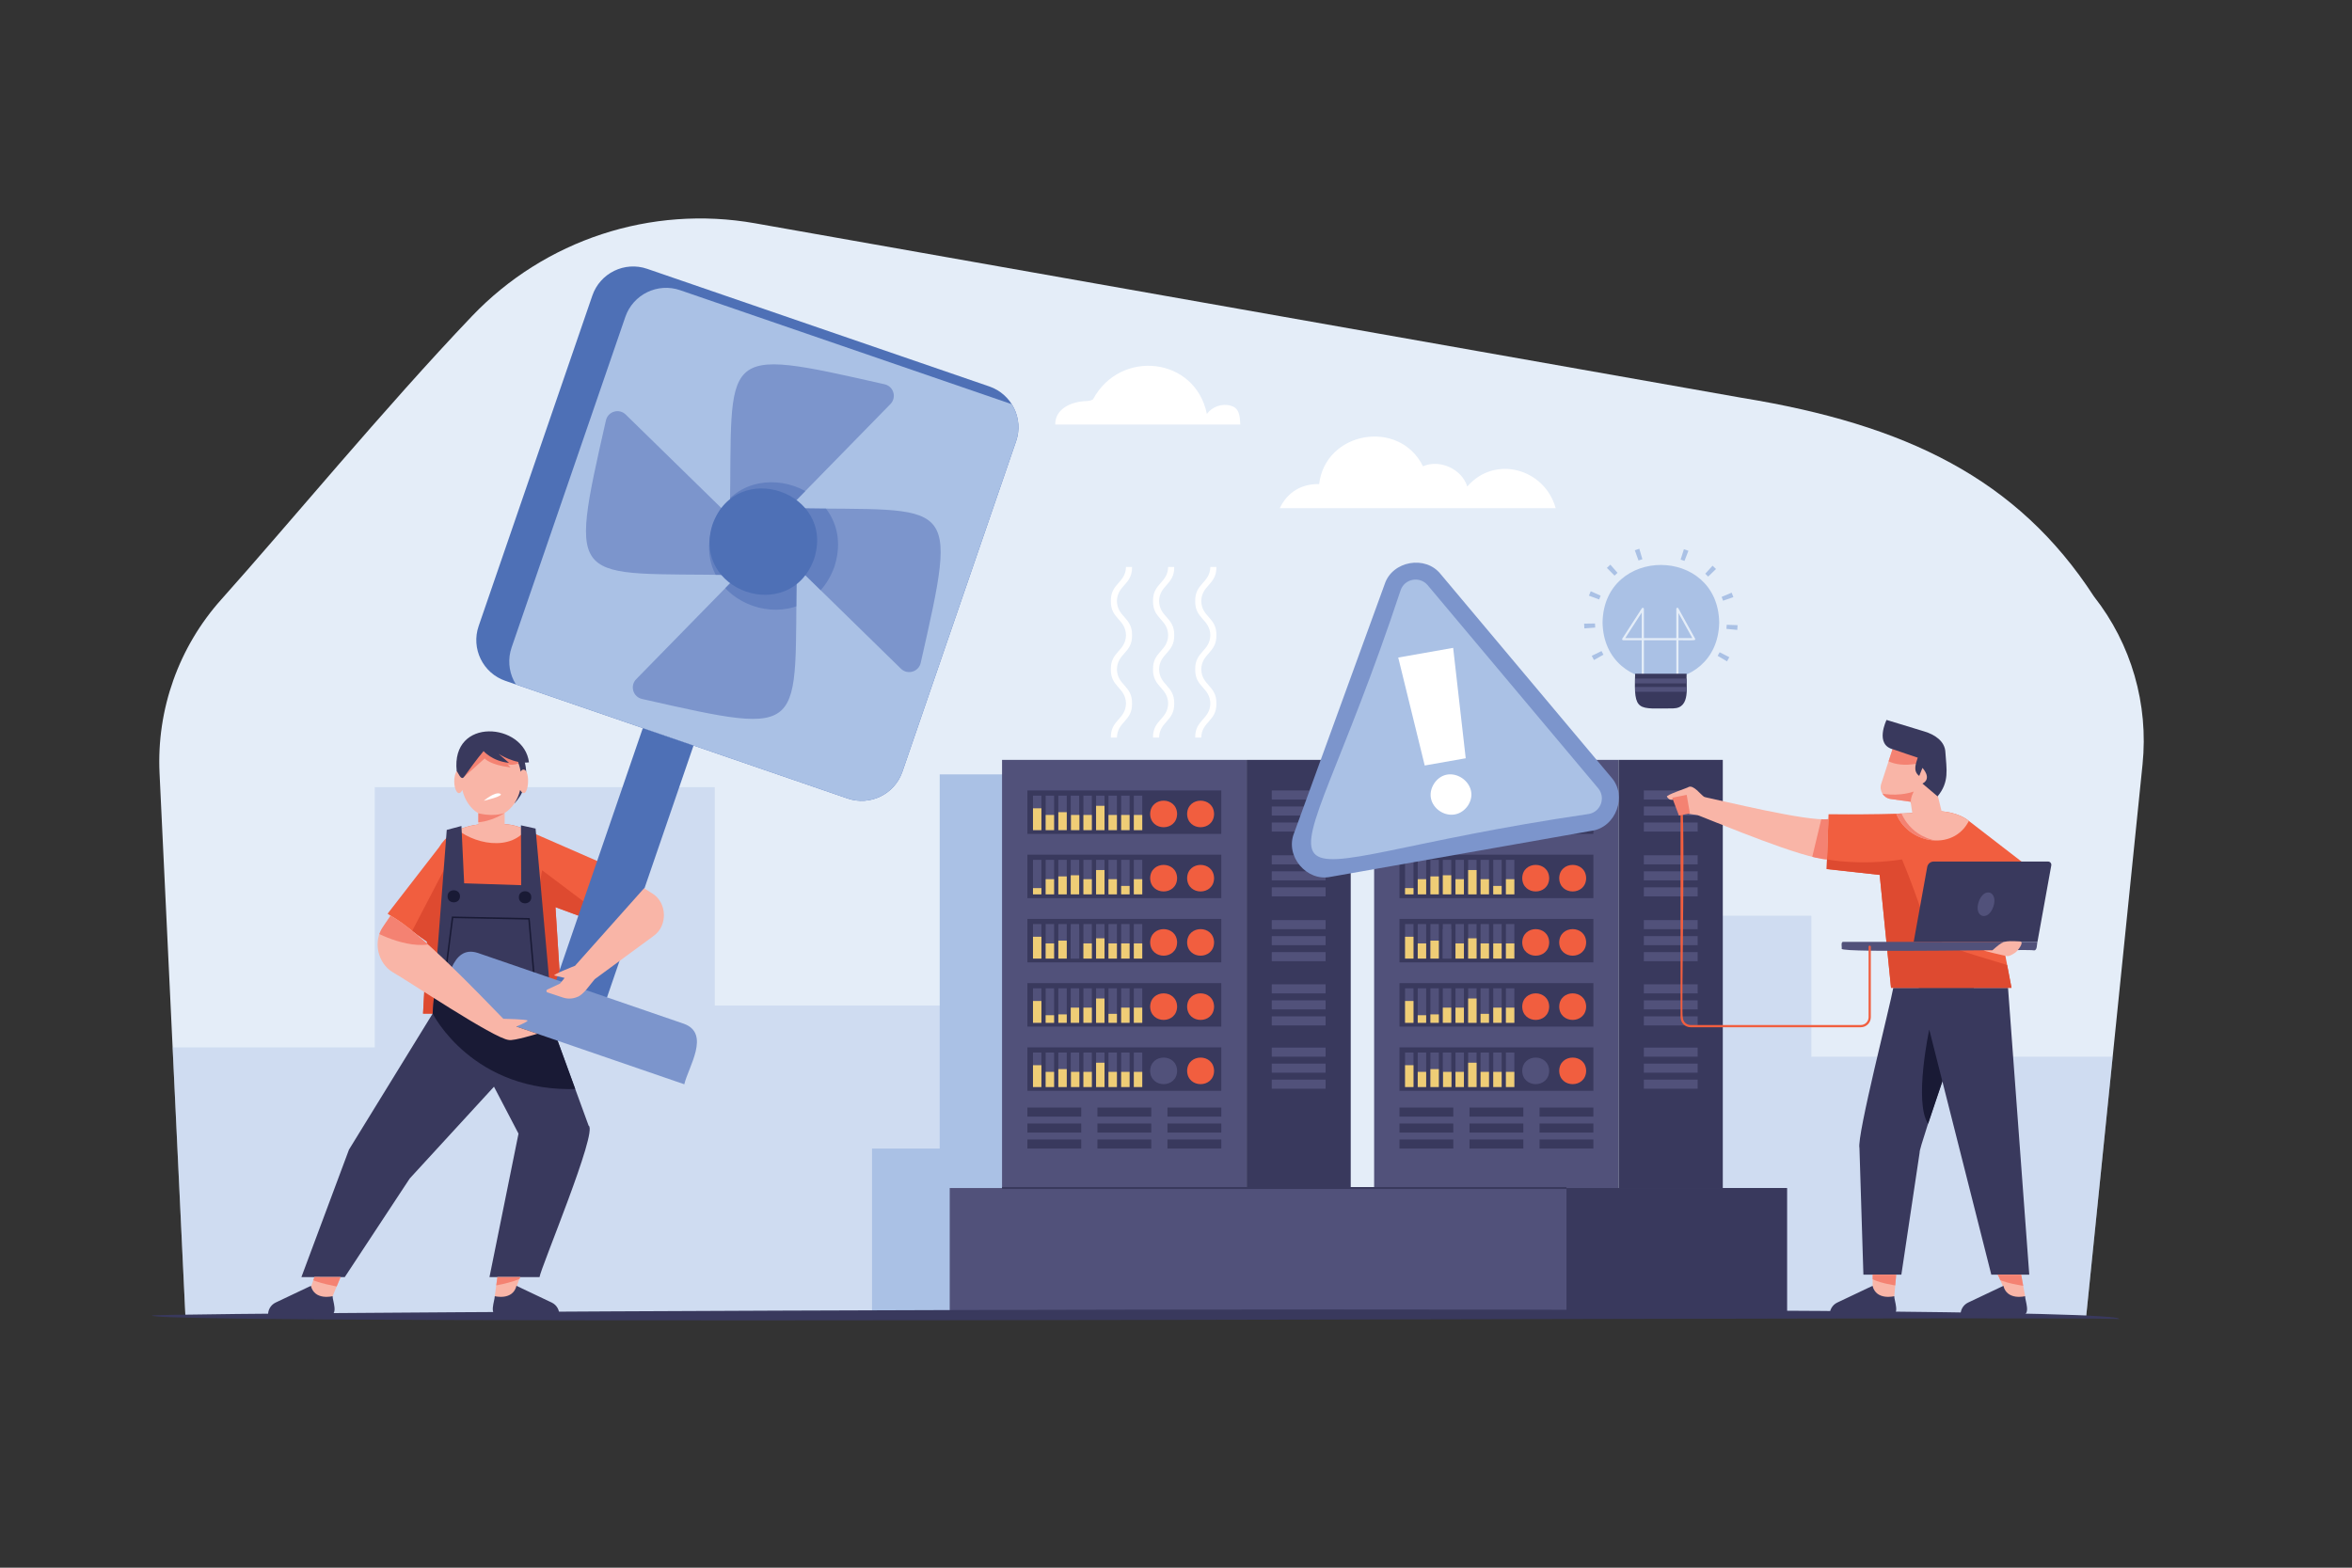 <?xml version="1.0" encoding="utf-8"?>
<!-- Generator: Adobe Illustrator 27.5.0, SVG Export Plug-In . SVG Version: 6.00 Build 0)  -->
<svg version="1.1" id="Layer_1" xmlns="http://www.w3.org/2000/svg" xmlns:xlink="http://www.w3.org/1999/xlink" x="0px" y="0px"
	 viewBox="0 0 3000 2000" style="enable-background:new 0 0 3000 2000;" xml:space="preserve">
<rect x="0" y="0" width="3000" height="2000" fill="#333333" stroke="none"/>
<style type="text/css">
	.st0{opacity:0.36;clip-path:url(#XMLID_00000088128458627786303880000001044823359417314462_);fill:#AAC1E5;}
	.st1{clip-path:url(#XMLID_00000088128458627786303880000001044823359417314462_);fill:#AAC1E5;}
	.st2{fill:#51517A;}
	.st3{fill:#39395D;}
	.st4{fill:#F15E3F;}
	.st5{fill:#EFCD76;}
	.st6{fill:#191A35;}
	.st7{clip-path:url(#XMLID_00000101093012201162356260000011650047102823000760_);fill:#F48272;}
	.st8{clip-path:url(#XMLID_00000091722533141602609940000005734807123414550938_);}
	.st9{clip-path:url(#XMLID_00000080929505618215730650000010798698838679179660_);fill:#F48272;}
	.st10{clip-path:url(#XMLID_00000091722533141602609940000005734807123414550938_);fill:#DE4A30;}
	.st11{fill:#F9B5A7;}
	.st12{clip-path:url(#XMLID_00000138534597429781860270000007206539069961128879_);fill:#F48272;}
	.st13{clip-path:url(#XMLID_00000020378596923959043320000006552569245530349699_);fill:#F48272;}
	.st14{clip-path:url(#XMLID_00000098213803409256516840000012600020764429795759_);fill:#F48272;}
	.st15{fill:#F48272;}
	.st16{fill:#7C95CC;}
	.st17{fill:#AAC1E5;}
	.st18{fill:#FFFFFF;}
	.st19{fill:#E4EDF8;}
	.st20{clip-path:url(#XMLID_00000050653931187724992510000000868572381594134170_);fill:#F9B5A7;}
	.st21{clip-path:url(#XMLID_00000050653931187724992510000000868572381594134170_);fill:#DE4A30;}
	.st22{clip-path:url(#XMLID_00000116197401399589466710000016920368388842843022_);fill:#191A35;}
	.st23{clip-path:url(#XMLID_00000029750246118858474810000000392053703018969525_);}
	.st24{opacity:0.55;clip-path:url(#XMLID_00000169519589298138052110000015241891122294121650_);fill:#4E70B6;}
	.st25{fill:#4E70B6;}
	.st26{clip-path:url(#XMLID_00000168818026832000478380000008013153986043729056_);fill:#F48272;}
	.st27{clip-path:url(#XMLID_00000164505138120700329460000017352826359900421023_);fill:#F48272;}
	.st28{clip-path:url(#XMLID_00000119820523561987070750000002134775552468158875_);fill:#F48272;}
	.st29{clip-path:url(#XMLID_00000182503879778757283510000016609945769074164875_);fill:#F48272;}
</style>
<g>
	<defs>
		<path id="XMLID_91_" d="M2661.01,1678.66H236.47L203.5,986.34c-3.88-81.42,24.53-161.04,78.92-221.75
			c82.13-91.67,209.87-246.31,319.64-361.31c92.95-97.37,228.39-141.89,360.96-118.43L2221.6,507.51
			c209.59,34.14,351.7,103.08,449.31,253.52c47.67,60.58,69.76,137.4,61.93,214.09L2661.01,1678.66z"/>
	</defs>
	<use xlink:href="#XMLID_91_"  style="overflow:visible;fill:#E4EDF8;"/>
	<clipPath id="XMLID_00000147219735595647693730000008630229805028288658_">
		<use xlink:href="#XMLID_91_"  style="overflow:visible;"/>
	</clipPath>
	<polygon style="opacity:0.36;clip-path:url(#XMLID_00000147219735595647693730000008630229805028288658_);fill:#AAC1E5;" points="
		199.97,1336.21 477.97,1336.21 477.97,1004.22 911.73,1004.22 911.73,1282.86 1484.22,1282.86 1484.22,1738.82 217.55,1738.82 	"/>
	<polyline style="clip-path:url(#XMLID_00000147219735595647693730000008630229805028288658_);fill:#AAC1E5;" points="
		1365.74,1678.35 1365.74,987.92 1198.62,987.92 1198.62,1465.26 1112.28,1465.26 1112.28,1678.66 1365.74,1678.66 	"/>
	<polygon style="opacity:0.36;clip-path:url(#XMLID_00000147219735595647693730000008630229805028288658_);fill:#AAC1E5;" points="
		2700.87,1348.07 2310.4,1348.07 2310.4,1168.27 2131.06,1168.27 2131.06,1705.1 2811.56,1705.1 	"/>
</g>
<g>
	<g>
		<g>
			<rect x="1278.13" y="969.42" class="st2" width="311.96" height="546.23"/>
			<rect x="1590.1" y="969.42" class="st3" width="132.76" height="546.23"/>
		</g>
		<rect x="1310.45" y="1008.46" class="st3" width="247.33" height="55.41"/>
		<path class="st4" d="M1514.19,1038.41c0.39-22.59,34-22.59,34.38,0C1548.19,1061.01,1514.58,1061,1514.19,1038.41z"/>
		<path class="st4" d="M1467.04,1038.41c0.39-22.59,34-22.59,34.38,0C1501.03,1061.01,1467.42,1061,1467.04,1038.41z"/>
		<g>
			<rect x="1349.91" y="1015.03" class="st2" width="10.75" height="44.02"/>
			<rect x="1333.75" y="1015.03" class="st2" width="10.75" height="44.02"/>
			<rect x="1317.59" y="1015.03" class="st2" width="10.75" height="44.02"/>
		</g>
		<g>
			<rect x="1398.06" y="1015.03" class="st2" width="10.75" height="44.02"/>
			<rect x="1381.9" y="1015.03" class="st2" width="10.75" height="44.02"/>
			<rect x="1365.74" y="1015.03" class="st2" width="10.75" height="44.02"/>
		</g>
		<g>
			<rect x="1446.21" y="1015.03" class="st2" width="10.75" height="44.02"/>
			<rect x="1430.05" y="1015.03" class="st2" width="10.75" height="44.02"/>
			<rect x="1413.89" y="1015.03" class="st2" width="10.75" height="44.02"/>
		</g>
		<rect x="1317.59" y="1031.21" class="st5" width="10.75" height="27.85"/>
		<rect x="1333.75" y="1039.7" class="st5" width="10.75" height="19.35"/>
		<rect x="1349.91" y="1036.16" class="st5" width="10.75" height="22.89"/>
		<rect x="1366.06" y="1039.7" class="st5" width="10.75" height="19.35"/>
		<rect x="1381.9" y="1039.7" class="st5" width="10.75" height="19.35"/>
		<rect x="1398.06" y="1028.02" class="st5" width="10.75" height="31.03"/>
		<rect x="1413.89" y="1039.7" class="st5" width="10.75" height="19.35"/>
		<rect x="1430.05" y="1039.7" class="st5" width="10.75" height="19.35"/>
		<rect x="1446.21" y="1039.7" class="st5" width="10.75" height="19.35"/>
		<rect x="1310.45" y="1090.4" class="st3" width="247.33" height="55.41"/>
		<path class="st4" d="M1514.19,1120.35c0.39-22.59,34-22.59,34.38,0C1548.19,1142.94,1514.58,1142.94,1514.19,1120.35z"/>
		<path class="st4" d="M1467.04,1120.35c0.39-22.59,34-22.59,34.38,0C1501.03,1142.94,1467.42,1142.94,1467.04,1120.35z"/>
		<g>
			<rect x="1349.91" y="1096.97" class="st2" width="10.75" height="44.02"/>
			<rect x="1333.75" y="1096.97" class="st2" width="10.75" height="44.02"/>
			<rect x="1317.59" y="1096.97" class="st2" width="10.75" height="44.02"/>
		</g>
		<g>
			<rect x="1398.06" y="1096.97" class="st2" width="10.75" height="44.02"/>
			<rect x="1381.9" y="1096.97" class="st2" width="10.75" height="44.02"/>
			<rect x="1365.74" y="1096.97" class="st2" width="10.75" height="44.02"/>
		</g>
		<g>
			<rect x="1446.21" y="1096.97" class="st2" width="10.75" height="44.02"/>
			<rect x="1430.05" y="1096.97" class="st2" width="10.75" height="44.02"/>
			<rect x="1413.89" y="1096.97" class="st2" width="10.75" height="44.02"/>
		</g>
		<rect x="1317.59" y="1133.01" class="st5" width="10.75" height="7.98"/>
		<rect x="1333.75" y="1121.63" class="st5" width="10.75" height="19.35"/>
		<rect x="1349.91" y="1118.1" class="st5" width="10.75" height="22.89"/>
		<rect x="1365.74" y="1116.63" class="st5" width="10.75" height="24.36"/>
		<rect x="1381.9" y="1121.63" class="st5" width="10.75" height="19.35"/>
		<rect x="1398.06" y="1109.96" class="st5" width="10.75" height="31.03"/>
		<rect x="1413.89" y="1121.63" class="st5" width="10.75" height="19.35"/>
		<rect x="1430.05" y="1130.24" class="st5" width="10.75" height="10.75"/>
		<rect x="1446.21" y="1121.63" class="st5" width="10.75" height="19.35"/>
		<rect x="1310.45" y="1172.34" class="st3" width="247.33" height="55.41"/>
		<path class="st4" d="M1514.19,1202.29c0.39-22.59,34-22.59,34.38,0C1548.19,1224.88,1514.58,1224.88,1514.19,1202.29z"/>
		<path class="st4" d="M1467.04,1202.29c0.39-22.59,34-22.59,34.38,0C1501.03,1224.88,1467.42,1224.88,1467.04,1202.29z"/>
		<g>
			<rect x="1349.91" y="1178.91" class="st2" width="10.75" height="44.02"/>
			<rect x="1333.75" y="1178.91" class="st2" width="10.75" height="44.02"/>
			<rect x="1317.59" y="1178.91" class="st2" width="10.75" height="44.02"/>
		</g>
		<g>
			<rect x="1398.06" y="1178.91" class="st2" width="10.75" height="44.02"/>
			<rect x="1381.9" y="1178.91" class="st2" width="10.75" height="44.02"/>
			<rect x="1365.74" y="1178.91" class="st2" width="10.75" height="44.02"/>
		</g>
		<g>
			<rect x="1446.21" y="1178.91" class="st2" width="10.75" height="44.02"/>
			<rect x="1430.05" y="1178.91" class="st2" width="10.75" height="44.02"/>
			<rect x="1413.89" y="1178.91" class="st2" width="10.75" height="44.02"/>
		</g>
		<rect x="1317.59" y="1195.08" class="st5" width="10.75" height="27.85"/>
		<rect x="1333.75" y="1203.57" class="st5" width="10.75" height="19.35"/>
		<rect x="1349.91" y="1200.04" class="st5" width="10.75" height="22.89"/>
		<rect x="1365.74" y="1185.46" class="st2" width="10.75" height="37.47"/>
		<rect x="1381.9" y="1203.57" class="st5" width="10.75" height="19.35"/>
		<rect x="1398.06" y="1197.06" class="st5" width="10.75" height="25.87"/>
		<rect x="1413.89" y="1203.57" class="st5" width="10.75" height="19.35"/>
		<rect x="1430.05" y="1203.57" class="st5" width="10.75" height="19.35"/>
		<rect x="1446.21" y="1203.57" class="st5" width="10.75" height="19.35"/>
		<rect x="1310.45" y="1254.27" class="st3" width="247.33" height="55.41"/>
		<path class="st4" d="M1514.19,1284.23c0.39-22.59,34-22.59,34.38,0C1548.19,1306.82,1514.58,1306.82,1514.19,1284.23z"/>
		<path class="st4" d="M1467.04,1284.23c0.39-22.59,34-22.59,34.38,0C1501.03,1306.82,1467.42,1306.82,1467.04,1284.23z"/>
		<g>
			<rect x="1349.91" y="1260.85" class="st2" width="10.75" height="44.02"/>
			<rect x="1333.75" y="1260.85" class="st2" width="10.75" height="44.02"/>
			<rect x="1317.59" y="1260.85" class="st2" width="10.75" height="44.02"/>
		</g>
		<g>
			<rect x="1398.06" y="1260.85" class="st2" width="10.75" height="44.02"/>
			<rect x="1381.9" y="1260.85" class="st2" width="10.75" height="44.02"/>
			<rect x="1365.74" y="1260.85" class="st2" width="10.75" height="44.02"/>
		</g>
		<g>
			<rect x="1446.21" y="1260.85" class="st2" width="10.75" height="44.02"/>
			<rect x="1430.05" y="1260.85" class="st2" width="10.75" height="44.02"/>
			<rect x="1413.89" y="1260.85" class="st2" width="10.75" height="44.02"/>
		</g>
		<rect x="1317.59" y="1277.02" class="st5" width="10.75" height="27.85"/>
		<rect x="1333.75" y="1295.19" class="st5" width="10.75" height="9.68"/>
		<rect x="1349.91" y="1294.12" class="st5" width="10.75" height="10.75"/>
		<rect x="1365.74" y="1285.51" class="st5" width="10.75" height="19.35"/>
		<rect x="1381.9" y="1285.51" class="st5" width="10.75" height="19.35"/>
		<rect x="1398.06" y="1273.84" class="st5" width="10.75" height="31.03"/>
		<rect x="1413.89" y="1293.42" class="st5" width="10.75" height="11.44"/>
		<rect x="1430.05" y="1285.51" class="st5" width="10.75" height="19.35"/>
		<rect x="1446.21" y="1285.51" class="st5" width="10.75" height="19.35"/>
		<rect x="1310.45" y="1336.21" class="st3" width="247.33" height="55.41"/>
		<path class="st4" d="M1514.19,1366.17c0.39-22.59,34-22.59,34.38,0C1548.19,1388.76,1514.58,1388.76,1514.19,1366.17z"/>
		<path class="st2" d="M1467.04,1366.17c0.39-22.59,34-22.59,34.38,0C1501.03,1388.76,1467.42,1388.76,1467.04,1366.17z"/>
		<g>
			<rect x="1349.91" y="1342.79" class="st2" width="10.75" height="44.02"/>
			<rect x="1333.75" y="1342.79" class="st2" width="10.75" height="44.02"/>
			<rect x="1317.59" y="1342.79" class="st2" width="10.75" height="44.02"/>
		</g>
		<g>
			<rect x="1398.06" y="1342.79" class="st2" width="10.75" height="44.02"/>
			<rect x="1381.9" y="1342.79" class="st2" width="10.75" height="44.02"/>
			<rect x="1365.74" y="1342.79" class="st2" width="10.75" height="44.02"/>
		</g>
		<g>
			<rect x="1446.21" y="1342.79" class="st2" width="10.75" height="44.02"/>
			<rect x="1430.05" y="1342.79" class="st2" width="10.75" height="44.02"/>
			<rect x="1413.89" y="1342.79" class="st2" width="10.75" height="44.02"/>
		</g>
		<rect x="1317.59" y="1358.96" class="st5" width="10.75" height="27.85"/>
		<rect x="1333.75" y="1367.45" class="st5" width="10.75" height="19.35"/>
		<rect x="1349.91" y="1363.92" class="st5" width="10.75" height="22.89"/>
		<rect x="1366.06" y="1367.45" class="st5" width="10.75" height="19.35"/>
		<rect x="1381.9" y="1367.45" class="st5" width="10.75" height="19.35"/>
		<rect x="1398.06" y="1355.78" class="st5" width="10.75" height="31.03"/>
		<rect x="1413.89" y="1367.45" class="st5" width="10.75" height="19.35"/>
		<rect x="1430.05" y="1367.45" class="st5" width="10.75" height="19.35"/>
		<rect x="1446.21" y="1367.45" class="st5" width="10.75" height="19.35"/>
		<g>
			<rect x="1310.45" y="1413" class="st3" width="68.65" height="11.54"/>
			<rect x="1310.45" y="1433.36" class="st3" width="68.65" height="11.54"/>
			<rect x="1310.45" y="1453.72" class="st3" width="68.65" height="11.54"/>
		</g>
		<g>
			<rect x="1399.79" y="1413" class="st3" width="68.65" height="11.54"/>
			<rect x="1399.79" y="1433.36" class="st3" width="68.65" height="11.54"/>
			<rect x="1399.79" y="1453.72" class="st3" width="68.65" height="11.54"/>
		</g>
		<g>
			<rect x="1489.13" y="1413" class="st3" width="68.65" height="11.54"/>
			<rect x="1489.13" y="1433.36" class="st3" width="68.65" height="11.54"/>
			<rect x="1489.13" y="1453.72" class="st3" width="68.65" height="11.54"/>
		</g>
		<g>
			<rect x="1622.15" y="1008.46" class="st2" width="68.65" height="11.58"/>
			<rect x="1622.15" y="1028.89" class="st2" width="68.65" height="11.58"/>
			<rect x="1622.15" y="1049.33" class="st2" width="68.65" height="11.58"/>
		</g>
		<g>
			<rect x="1622.15" y="1091.14" class="st2" width="68.65" height="11.58"/>
			<rect x="1622.15" y="1111.57" class="st2" width="68.65" height="11.58"/>
			<rect x="1622.15" y="1132.01" class="st2" width="68.65" height="11.58"/>
		</g>
		<g>
			<rect x="1622.15" y="1173.82" class="st2" width="68.65" height="11.58"/>
			<rect x="1622.15" y="1194.25" class="st2" width="68.65" height="11.58"/>
			<rect x="1622.15" y="1214.69" class="st2" width="68.65" height="11.58"/>
		</g>
		<g>
			<rect x="1622.15" y="1255.76" class="st2" width="68.65" height="11.58"/>
			<rect x="1622.15" y="1276.19" class="st2" width="68.65" height="11.58"/>
			<rect x="1622.15" y="1296.63" class="st2" width="68.65" height="11.58"/>
		</g>
		<g>
			<rect x="1622.15" y="1336.49" class="st2" width="68.65" height="11.58"/>
			<rect x="1622.15" y="1356.93" class="st2" width="68.65" height="11.58"/>
			<rect x="1622.15" y="1377.37" class="st2" width="68.65" height="11.58"/>
		</g>
	</g>
	<g>
		<g>
			<rect x="1752.72" y="969.42" class="st2" width="311.96" height="546.23"/>
			<rect x="2064.68" y="969.42" class="st3" width="132.76" height="546.23"/>
		</g>
		<rect x="1785.04" y="1008.46" class="st3" width="247.33" height="55.41"/>
		<path class="st4" d="M1988.78,1038.41c0.39-22.59,34-22.59,34.38,0C2022.77,1061.01,1989.16,1061,1988.78,1038.41z"/>
		<path class="st4" d="M1941.62,1038.41c0.39-22.59,34-22.59,34.38,0C1975.62,1061.01,1942.01,1061,1941.62,1038.41z"/>
		<g>
			<rect x="1824.49" y="1015.03" class="st2" width="10.75" height="44.02"/>
			<rect x="1808.33" y="1015.03" class="st2" width="10.75" height="44.02"/>
			<rect x="1792.17" y="1015.03" class="st2" width="10.75" height="44.02"/>
		</g>
		<g>
			<rect x="1872.65" y="1015.03" class="st2" width="10.75" height="44.02"/>
			<rect x="1856.49" y="1015.03" class="st2" width="10.75" height="44.02"/>
			<rect x="1840.33" y="1015.03" class="st2" width="10.75" height="44.02"/>
		</g>
		<g>
			<rect x="1920.8" y="1015.03" class="st2" width="10.75" height="44.02"/>
			<rect x="1904.64" y="1015.03" class="st2" width="10.75" height="44.02"/>
			<rect x="1888.48" y="1015.03" class="st2" width="10.75" height="44.02"/>
		</g>
		<rect x="1792.17" y="1031.21" class="st5" width="10.75" height="27.85"/>
		<rect x="1808.33" y="1039.7" class="st5" width="10.75" height="19.35"/>
		<rect x="1824.49" y="1036.16" class="st5" width="10.75" height="22.89"/>
		<rect x="1840.65" y="1039.7" class="st5" width="10.75" height="19.35"/>
		<rect x="1856.49" y="1039.7" class="st5" width="10.75" height="19.35"/>
		<rect x="1872.65" y="1028.02" class="st5" width="10.75" height="31.03"/>
		<rect x="1888.48" y="1039.7" class="st5" width="10.75" height="19.35"/>
		<rect x="1904.64" y="1039.7" class="st5" width="10.75" height="19.35"/>
		<rect x="1920.8" y="1039.7" class="st5" width="10.75" height="19.35"/>
		<rect x="1785.04" y="1090.4" class="st3" width="247.33" height="55.41"/>
		<path class="st4" d="M1988.78,1120.35c0.39-22.59,34-22.59,34.38,0C2022.77,1142.94,1989.16,1142.94,1988.78,1120.35z"/>
		<path class="st4" d="M1941.62,1120.35c0.39-22.59,34-22.59,34.38,0C1975.62,1142.94,1942.01,1142.94,1941.62,1120.35z"/>
		<g>
			<rect x="1824.49" y="1096.97" class="st2" width="10.75" height="44.02"/>
			<rect x="1808.33" y="1096.97" class="st2" width="10.75" height="44.02"/>
			<rect x="1792.17" y="1096.97" class="st2" width="10.75" height="44.02"/>
		</g>
		<g>
			<rect x="1872.65" y="1096.97" class="st2" width="10.75" height="44.02"/>
			<rect x="1856.49" y="1096.97" class="st2" width="10.75" height="44.02"/>
			<rect x="1840.33" y="1096.97" class="st2" width="10.75" height="44.02"/>
		</g>
		<g>
			<rect x="1920.8" y="1096.97" class="st2" width="10.75" height="44.02"/>
			<rect x="1904.64" y="1096.97" class="st2" width="10.75" height="44.02"/>
			<rect x="1888.48" y="1096.97" class="st2" width="10.75" height="44.02"/>
		</g>
		<rect x="1792.17" y="1133.01" class="st5" width="10.75" height="7.98"/>
		<rect x="1808.33" y="1121.63" class="st5" width="10.75" height="19.35"/>
		<rect x="1824.49" y="1118.1" class="st5" width="10.75" height="22.89"/>
		<rect x="1840.33" y="1116.63" class="st5" width="10.75" height="24.36"/>
		<rect x="1856.49" y="1121.63" class="st5" width="10.75" height="19.35"/>
		<rect x="1872.65" y="1109.96" class="st5" width="10.75" height="31.03"/>
		<rect x="1888.48" y="1121.63" class="st5" width="10.75" height="19.35"/>
		<rect x="1904.64" y="1130.24" class="st5" width="10.75" height="10.75"/>
		<rect x="1920.8" y="1121.63" class="st5" width="10.75" height="19.35"/>
		<rect x="1785.04" y="1172.34" class="st3" width="247.33" height="55.41"/>
		<path class="st4" d="M1988.78,1202.29c0.39-22.59,34-22.59,34.38,0C2022.77,1224.88,1989.16,1224.88,1988.78,1202.29z"/>
		<path class="st4" d="M1941.62,1202.29c0.39-22.59,34-22.59,34.38,0C1975.62,1224.88,1942.01,1224.88,1941.62,1202.29z"/>
		<g>
			<rect x="1824.49" y="1178.91" class="st2" width="10.75" height="44.02"/>
			<rect x="1808.33" y="1178.91" class="st2" width="10.75" height="44.02"/>
			<rect x="1792.17" y="1178.91" class="st2" width="10.75" height="44.02"/>
		</g>
		<g>
			<rect x="1872.65" y="1178.91" class="st2" width="10.75" height="44.02"/>
			<rect x="1856.49" y="1178.91" class="st2" width="10.75" height="44.02"/>
			<rect x="1840.33" y="1178.91" class="st2" width="10.75" height="44.02"/>
		</g>
		<g>
			<rect x="1920.8" y="1178.91" class="st2" width="10.75" height="44.02"/>
			<rect x="1904.64" y="1178.91" class="st2" width="10.75" height="44.02"/>
			<rect x="1888.48" y="1178.91" class="st2" width="10.75" height="44.02"/>
		</g>
		<rect x="1792.17" y="1195.08" class="st5" width="10.75" height="27.85"/>
		<rect x="1808.33" y="1203.57" class="st5" width="10.75" height="19.35"/>
		<rect x="1824.49" y="1200.04" class="st5" width="10.75" height="22.89"/>
		<rect x="1840.33" y="1185.46" class="st2" width="10.75" height="37.47"/>
		<rect x="1856.49" y="1203.57" class="st5" width="10.75" height="19.35"/>
		<rect x="1872.65" y="1197.06" class="st5" width="10.75" height="25.87"/>
		<rect x="1888.48" y="1203.57" class="st5" width="10.75" height="19.35"/>
		<rect x="1904.64" y="1203.57" class="st5" width="10.75" height="19.35"/>
		<rect x="1920.8" y="1203.57" class="st5" width="10.75" height="19.35"/>
		<rect x="1785.04" y="1254.27" class="st3" width="247.33" height="55.41"/>
		<path class="st4" d="M1988.78,1284.23c0.39-22.59,34-22.59,34.38,0C2022.77,1306.82,1989.16,1306.82,1988.78,1284.23z"/>
		<path class="st4" d="M1941.62,1284.23c0.39-22.59,34-22.59,34.38,0C1975.62,1306.82,1942.01,1306.82,1941.62,1284.23z"/>
		<g>
			<rect x="1824.49" y="1260.85" class="st2" width="10.75" height="44.02"/>
			<rect x="1808.33" y="1260.85" class="st2" width="10.75" height="44.02"/>
			<rect x="1792.17" y="1260.85" class="st2" width="10.75" height="44.02"/>
		</g>
		<g>
			<rect x="1872.65" y="1260.85" class="st2" width="10.75" height="44.02"/>
			<rect x="1856.49" y="1260.85" class="st2" width="10.75" height="44.02"/>
			<rect x="1840.33" y="1260.85" class="st2" width="10.75" height="44.02"/>
		</g>
		<g>
			<rect x="1920.8" y="1260.85" class="st2" width="10.75" height="44.02"/>
			<rect x="1904.64" y="1260.85" class="st2" width="10.75" height="44.02"/>
			<rect x="1888.48" y="1260.85" class="st2" width="10.75" height="44.02"/>
		</g>
		<rect x="1792.17" y="1277.02" class="st5" width="10.75" height="27.85"/>
		<rect x="1808.33" y="1295.19" class="st5" width="10.75" height="9.68"/>
		<rect x="1824.49" y="1294.12" class="st5" width="10.75" height="10.75"/>
		<rect x="1840.33" y="1285.51" class="st5" width="10.75" height="19.35"/>
		<rect x="1856.49" y="1285.51" class="st5" width="10.75" height="19.35"/>
		<rect x="1872.65" y="1273.84" class="st5" width="10.75" height="31.03"/>
		<rect x="1888.48" y="1293.42" class="st5" width="10.75" height="11.44"/>
		<rect x="1904.64" y="1285.51" class="st5" width="10.75" height="19.35"/>
		<rect x="1920.8" y="1285.51" class="st5" width="10.75" height="19.35"/>
		<rect x="1785.04" y="1336.21" class="st3" width="247.33" height="55.41"/>
		<path class="st4" d="M1988.78,1366.17c0.39-22.59,34-22.59,34.38,0C2022.77,1388.76,1989.16,1388.76,1988.78,1366.17z"/>
		<path class="st2" d="M1941.62,1366.17c0.39-22.59,34-22.59,34.38,0C1975.62,1388.76,1942.01,1388.76,1941.62,1366.17z"/>
		<g>
			<rect x="1824.49" y="1342.79" class="st2" width="10.75" height="44.02"/>
			<rect x="1808.33" y="1342.79" class="st2" width="10.75" height="44.02"/>
			<rect x="1792.17" y="1342.79" class="st2" width="10.75" height="44.02"/>
		</g>
		<g>
			<rect x="1872.65" y="1342.79" class="st2" width="10.75" height="44.02"/>
			<rect x="1856.49" y="1342.79" class="st2" width="10.75" height="44.02"/>
			<rect x="1840.33" y="1342.79" class="st2" width="10.75" height="44.02"/>
		</g>
		<g>
			<rect x="1920.8" y="1342.79" class="st2" width="10.75" height="44.02"/>
			<rect x="1904.64" y="1342.79" class="st2" width="10.75" height="44.02"/>
			<rect x="1888.48" y="1342.79" class="st2" width="10.75" height="44.02"/>
		</g>
		<rect x="1792.17" y="1358.96" class="st5" width="10.75" height="27.85"/>
		<rect x="1808.33" y="1367.45" class="st5" width="10.75" height="19.35"/>
		<rect x="1824.49" y="1363.92" class="st5" width="10.75" height="22.89"/>
		<rect x="1840.65" y="1367.45" class="st5" width="10.75" height="19.35"/>
		<rect x="1856.49" y="1367.45" class="st5" width="10.75" height="19.35"/>
		<rect x="1872.65" y="1355.78" class="st5" width="10.75" height="31.03"/>
		<rect x="1888.48" y="1367.45" class="st5" width="10.75" height="19.35"/>
		<rect x="1904.64" y="1367.45" class="st5" width="10.75" height="19.35"/>
		<rect x="1920.8" y="1367.45" class="st5" width="10.75" height="19.35"/>
		<g>
			<rect x="1785.04" y="1413" class="st3" width="68.65" height="11.54"/>
			<rect x="1785.04" y="1433.36" class="st3" width="68.65" height="11.54"/>
			<rect x="1785.04" y="1453.72" class="st3" width="68.65" height="11.54"/>
		</g>
		<g>
			<rect x="1874.38" y="1413" class="st3" width="68.65" height="11.54"/>
			<rect x="1874.38" y="1433.36" class="st3" width="68.65" height="11.54"/>
			<rect x="1874.38" y="1453.72" class="st3" width="68.65" height="11.54"/>
		</g>
		<g>
			<rect x="1963.72" y="1413" class="st3" width="68.65" height="11.54"/>
			<rect x="1963.72" y="1433.36" class="st3" width="68.65" height="11.54"/>
			<rect x="1963.72" y="1453.72" class="st3" width="68.65" height="11.54"/>
		</g>
		<g>
			<rect x="2096.74" y="1008.46" class="st2" width="68.65" height="11.58"/>
			<rect x="2096.74" y="1028.89" class="st2" width="68.65" height="11.58"/>
			<rect x="2096.74" y="1049.33" class="st2" width="68.65" height="11.58"/>
		</g>
		<g>
			<rect x="2096.74" y="1091.14" class="st2" width="68.65" height="11.58"/>
			<rect x="2096.74" y="1111.57" class="st2" width="68.65" height="11.58"/>
			<rect x="2096.74" y="1132.01" class="st2" width="68.65" height="11.58"/>
		</g>
		<g>
			<rect x="2096.74" y="1173.82" class="st2" width="68.65" height="11.58"/>
			<rect x="2096.74" y="1194.25" class="st2" width="68.65" height="11.58"/>
			<rect x="2096.74" y="1214.69" class="st2" width="68.65" height="11.58"/>
		</g>
		<g>
			<rect x="2096.74" y="1255.76" class="st2" width="68.65" height="11.58"/>
			<rect x="2096.74" y="1276.19" class="st2" width="68.65" height="11.58"/>
			<rect x="2096.74" y="1296.63" class="st2" width="68.65" height="11.58"/>
		</g>
		<g>
			<rect x="2096.74" y="1336.49" class="st2" width="68.65" height="11.58"/>
			<rect x="2096.74" y="1356.93" class="st2" width="68.65" height="11.58"/>
			<rect x="2096.74" y="1377.37" class="st2" width="68.65" height="11.58"/>
		</g>
	</g>
	<rect x="1211.39" y="1515.65" class="st2" width="1067.86" height="162.71"/>
	<rect x="1998.04" y="1515.65" class="st3" width="281.21" height="162.71"/>
	<rect x="1278.13" y="1514.41" class="st3" width="719.91" height="2.48"/>
</g>
<g>
	<g>
		<path class="st3" d="M2414.89,1260.22c-3.05,18.99-46.84,189.53-43.14,204.44c0,0,5.03,161.48,5.03,161.48h48.42l23.34-155.98
			c-1.73-5.08,67.07-200.85,69.28-209.94H2414.89z"/>
		<polygon class="st3" points="2561.26,1260.22 2588.35,1626.14 2539.93,1626.14 2447.31,1260.22 		"/>
		<path class="st6" d="M2477.54,1379.68l-16.76-66.2c0,0-19.89,92.64-1.45,120.17L2477.54,1379.68z"/>
		<g>
			<defs>
				<path id="XMLID_90_" d="M2332.09,1044.95c-26.08,3.52-134.89-23.36-161.89-28.96l-4.58,23.97
					c31.09,12.11,132.5,54.71,164.71,56.48L2332.09,1044.95z"/>
			</defs>
			<use xlink:href="#XMLID_90_"  style="overflow:visible;fill:#F9B5A7;"/>
			<clipPath id="XMLID_00000116915609887011845920000016858232534979041960_">
				<use xlink:href="#XMLID_90_"  style="overflow:visible;"/>
			</clipPath>
			<polygon style="clip-path:url(#XMLID_00000116915609887011845920000016858232534979041960_);fill:#F48272;" points="
				2324.19,1040.45 2309.26,1102.71 2344.34,1103.17 2347.7,1040.47 			"/>
		</g>
		<g>
			<defs>
				<path id="XMLID_88_" d="M2602.8,1117.94l-88.93-68.65c-0.83-0.68-1.68-1.32-2.54-1.96l0,0.01
					c-13.38-10.64-32.24-13.32-49.46-12.58c-14.87,4.53-112.17,4.36-129.55,4.01l-2.4,69.95l67.64,7.47l14.47,144.03h153.66
					l-21.1-110.29L2602.8,1117.94z"/>
			</defs>
			<use xlink:href="#XMLID_88_"  style="overflow:visible;fill:#F15E3F;"/>
			<clipPath id="XMLID_00000069372709998605395650000007090847157888808123_">
				<use xlink:href="#XMLID_88_"  style="overflow:visible;"/>
			</clipPath>
			<g style="clip-path:url(#XMLID_00000069372709998605395650000007090847157888808123_);">
				<defs>
					<path id="XMLID_89_" d="M2417.6,1034.75c13.33,42.83,79.45,54.62,96.72,5.58l-45.34-9.67L2417.6,1034.75z"/>
				</defs>
				<use xlink:href="#XMLID_89_"  style="overflow:visible;fill:#F9B5A7;"/>
				<clipPath id="XMLID_00000071547103955165528700000009298051815816945569_">
					<use xlink:href="#XMLID_89_"  style="overflow:visible;"/>
				</clipPath>
				<path style="clip-path:url(#XMLID_00000071547103955165528700000009298051815816945569_);fill:#F48272;" d="M2424.29,1034.75
					c0,0,10.49,35.95,54.87,39.01c-24.11,5.22-61.29-8.12-68.86-38.03L2424.29,1034.75"/>
			</g>
			<path style="clip-path:url(#XMLID_00000069372709998605395650000007090847157888808123_);fill:#DE4A30;" d="M2330.32,1096.44
				c0,0,41.54,8.33,95.76,0c48.34,116.51,14.51,97.77,137.32,135.69c0,0,8.71,34.82,5.14,33.63c-3.56-1.19-172.6-0.79-172.6-0.79
				l-7.46-146l-63.32-11.08L2330.32,1096.44"/>
		</g>
		<g>
			<g>
				<path class="st3" d="M2598.8,1201.58h-157.88l17.27-95.54c0.72-4,4.21-6.91,8.27-6.91h145.88c2.6,0,4.56,2.35,4.1,4.9
					L2598.8,1201.58z"/>
				<path class="st2" d="M2594.41,1212.43c-2.04-1.95-245.79,3.78-245.34-2.03c0.61-1.82-1.53-8.97,2.03-8.82c0,0,247.69,0,247.69,0
					C2597.9,1204.1,2598.78,1212.72,2594.41,1212.43z"/>
				<path class="st2" d="M2542.5,1156.82c-6.81,19.54-25.28,13.18-18.63-6.41C2530.68,1130.88,2549.16,1137.23,2542.5,1156.82z"/>
			</g>
			<path class="st4" d="M2373.4,1310.54h-216.97c-7.1,0-12.87-5.77-12.87-12.87v-283.66c7.72-9.63,0.45,284.12,2.87,283.66
				c0,5.52,4.48,10.01,10,10.01h216.97c5.52,0,10.01-4.49,10.01-10.01v-89.86c0-0.79,0.64-1.43,1.43-1.43
				c0.79,0,1.43,0.64,1.43,1.43v89.86C2386.27,1304.77,2380.49,1310.54,2373.4,1310.54z"/>
			<path class="st11" d="M2541.18,1212.52c13.94-12.15,13.95-12.56,35.55-11.46c6.05,0.65-4.24,13.59-6.87,14.67
				c-3,2.01-6.85,4.2-9.25,4.03c-4.39-0.31-31.86-7.24-30.64-7.24S2541.18,1212.52,2541.18,1212.52z"/>
		</g>
		<g>
			<defs>
				<path id="XMLID_87_" d="M2415.49,950.99l-15.98,48.97c-2.88,8.84,2.93,18.13,12.14,19.4l25.36,3.5l5.17,34.59l39.29-2.33
					l-25.52-104.13H2415.49z"/>
			</defs>
			<use xlink:href="#XMLID_87_"  style="overflow:visible;fill:#F9B5A7;"/>
			<clipPath id="XMLID_00000111161857778644626180000002502028420129156252_">
				<use xlink:href="#XMLID_87_"  style="overflow:visible;"/>
			</clipPath>
			<path style="clip-path:url(#XMLID_00000111161857778644626180000002502028420129156252_);fill:#F48272;" d="M2398.77,1012.02
				c0,0,19.81,5.14,42.24-2.17c0,0-4.9,8.52-3.52,15.35c1.38,6.83,0,0,0,0S2401.88,1024.33,2398.77,1012.02z"/>
			<path style="clip-path:url(#XMLID_00000111161857778644626180000002502028420129156252_);fill:#F48272;" d="M2402.67,967.23
				c0.83,0.4,16.07,16.19,56.82,3.45l-46.56-24.94L2402.67,967.23z"/>
		</g>
		<g>
			<g>
				<defs>
					<path id="XMLID_86_" d="M2388.6,1626.14v15.61c0,0,4.97,15.29,16.02,15.29c11.06,0,11.52-3.41,11.52-3.41l2.51-27.49H2388.6z"
						/>
				</defs>
				<use xlink:href="#XMLID_86_"  style="overflow:visible;fill:#F9B5A7;"/>
				<clipPath id="XMLID_00000071555813584978806680000008825806088941407661_">
					<use xlink:href="#XMLID_86_"  style="overflow:visible;"/>
				</clipPath>
				<path style="clip-path:url(#XMLID_00000071555813584978806680000008825806088941407661_);fill:#F48272;" d="M2420.6,1640.43
					c0,0-27.91-3.81-35.33-10.69l-0.35-6.61l36.2,0.79L2420.6,1640.43z"/>
			</g>
			<path class="st3" d="M2416.14,1653.63c0,0-22.94,5.88-27.7-13.2l-44.94,21.31c-6.44,3.06-10.28,9.82-9.58,16.92l0,0l78.66-1.06
				C2423.71,1677.32,2416.13,1659.55,2416.14,1653.63z"/>
		</g>
		<g>
			<g>
				<defs>
					<path id="XMLID_85_" d="M2547.97,1626.14c4.96,7.46,9.78,30.81,23.56,30.9c11.06,0,11.52-3.41,11.52-3.41l-5.03-27.49H2547.97z
						"/>
				</defs>
				<use xlink:href="#XMLID_85_"  style="overflow:visible;fill:#F9B5A7;"/>
				<clipPath id="XMLID_00000118366694638467936650000001459720308910110892_">
					<use xlink:href="#XMLID_85_"  style="overflow:visible;"/>
				</clipPath>
				<path style="clip-path:url(#XMLID_00000118366694638467936650000001459720308910110892_);fill:#F48272;" d="M2581.06,1640.43
					c0,0-27.91-3.81-35.33-10.69l-0.35-6.61l36.2,0.79L2581.06,1640.43z"/>
			</g>
			<path class="st3" d="M2583.04,1653.63c0,0-22.94,5.88-27.7-13.2l-44.94,21.31c-6.44,3.06-10.28,9.82-9.58,16.92l0,0l78.66-1.06
				C2590.61,1677.32,2583.03,1659.55,2583.04,1653.63z"/>
		</g>
		<path class="st11" d="M2173.96,1016.82c-4.45-2.68-13.91-16.03-20.22-12.76c-0.2,0.8-30.12,10.45-27.45,12.43
			c1.31,2.64,4.07,4.42,7.05,3.75c0,0,17.33-3.6,17.33-3.6l3.48,21.65l14.85,2.17L2173.96,1016.82z"/>
		<polygon class="st15" points="2132.91,1017.7 2141.48,1040.45 2155.49,1037.73 2151.38,1014.01 		"/>
	</g>
	<path class="st3" d="M2415.26,956.13c0,0,30.19,10.46,30.86,10.46c-1.88,6.51-6.89,16.81,1.87,23.33l4.13-10.26
		c0,0,12.8,13.33,0,20l19.29,16.34c15.22-18.5,11.42-34.39,9.97-56.21c-0.56-14.52-14.13-22.83-26.72-26.59
		c0,0-48.35-14.74-48.35-14.74S2390.53,950.47,2415.26,956.13z"/>
</g>
<g>
	<path class="st16" d="M1697.25,1118.64c-30.62,6.47-58.43-26.57-46.7-55.63c0,0,115.62-317.77,115.62-317.77
		c9.71-29.75,52.23-37.31,71.54-12.62c0,0,217.43,259,217.43,259c20.91,23.28,6.2,63.88-24.84,68.26
		C2030.3,1059.87,1697.25,1118.64,1697.25,1118.64z"/>
	<path class="st17" d="M1786.62,752.68c-148.31,447.39-225.44,353.76,239.9,285.76c15.3-2.7,21.93-20.94,11.95-32.84l-217.43-259
		C1811.05,734.71,1791.93,738.09,1786.62,752.68z"/>
	<path class="st18" d="M1829.55,999.07c19.48-27.73,61.42,1.47,42.41,29.27C1851.94,1055.5,1810.71,1027.59,1829.55,999.07z
		 M1783.46,838.87l70.06-12.36l16.02,140.86l-52.29,9.23L1783.46,838.87z"/>
</g>
<path class="st18" d="M1984.29,648.31h-351.91c9.55-20.28,27.8-31.31,50.2-30.7c7.96-67.6,102.45-83.77,132.46-22.71
	c21.39-9.44,49.62,3.46,56.49,25.8C1906.38,580.05,1970.27,597.6,1984.29,648.31z"/>
<path class="st18" d="M1581.98,541.56h-236.02c-0.24-20.53,21.43-29.3,39.1-29.86c3.18-0.24,6.57-0.44,9.15-2.31
	c34.5-64.3,130.17-54.45,145.18,18.69c6.68-9.31,19.5-13.72,30.5-10.49C1580.89,520.83,1581.4,530.12,1581.98,541.56z"/>
<g>
	<g>
		<g>
			<defs>
				<path id="XMLID_84_" d="M2192.86,794.07c-1.67,97.77-147.13,97.76-148.78,0C2045.75,696.3,2191.21,696.31,2192.86,794.07z"/>
			</defs>
			<use xlink:href="#XMLID_84_"  style="overflow:visible;fill:#AAC1E5;"/>
			<clipPath id="XMLID_00000168117315267791995820000005971561517834594708_">
				<use xlink:href="#XMLID_84_"  style="overflow:visible;"/>
			</clipPath>
		</g>
		<g>
			<path class="st19" d="M2139.56,861.13c-0.77,0-1.39-0.62-1.39-1.39v-42.9h-41.34v42.9c0,0.77-0.62,1.39-1.39,1.39
				s-1.39-0.62-1.39-1.39v-42.9h-23.61c-1.06,0.03-1.77-1.26-1.17-2.14c0,0,25-38.72,25-38.72c0.69-1.14,2.6-0.6,2.55,0.75
				c0,0,0,37.33,0,37.33h41.34v-37.33c-0.04-1.39,1.97-1.92,2.6-0.67c0,0,21.37,38.72,21.37,38.72c0.24,0.43,0.23,0.95-0.02,1.38
				c0.4,1.43-20.66,0.38-21.18,0.68v42.9C2140.95,860.51,2140.33,861.13,2139.56,861.13z M2140.95,814.07h17.64l-17.64-31.95V814.07
				z M2073,814.07h21.06v-32.63L2073,814.07z"/>
		</g>
		<path class="st3" d="M2134.18,903.74c-45.24,0.04-50.48,5.37-48.52-44.23h65.63C2150.36,874.23,2157.18,903.34,2134.18,903.74z"/>
		<rect x="2085.66" y="865.69" class="st2" width="65.63" height="6.17"/>
		<rect x="2085.66" y="876.4" class="st2" width="65.63" height="6.17"/>
	</g>
	<g>
		<path class="st17" d="M2202.85,843.74l-11.95-7.05c0.88-1.49,1.72-3.03,2.51-4.57l12.36,6.29
			C2204.85,840.22,2203.87,842.01,2202.85,843.74z M2033.12,842.05c-0.99-1.76-1.94-3.57-2.82-5.38l12.49-6.04
			c0.75,1.56,1.57,3.11,2.42,4.62L2033.12,842.05z M2215.91,803.63l-13.81-1.34c0.17-1.72,0.28-3.47,0.34-5.21l13.86,0.49
			C2216.24,799.59,2216.11,801.63,2215.91,803.63z M2020.86,801.69c-0.15-2.01-0.25-4.05-0.28-6.06l13.87-0.22
			c0.03,1.73,0.11,3.48,0.24,5.21L2020.86,801.69z M2197.82,766.35c-0.57-1.63-1.2-3.26-1.87-4.85l12.79-5.38
			c0.78,1.85,1.51,3.76,2.18,5.66L2197.82,766.35z M2039.69,764.77l-13-4.84c0.7-1.89,1.48-3.79,2.3-5.63l12.67,5.64
			C2040.96,761.52,2040.29,763.14,2039.69,764.77z M2178.8,735.58c-1.2-1.24-2.46-2.46-3.74-3.63l9.35-10.25
			c1.49,1.36,2.95,2.78,4.36,4.22L2178.8,735.58z M2059.35,734.36l-9.76-9.86c1.43-1.42,2.92-2.81,4.44-4.13l9.14,10.44
			C2061.86,731.95,2060.58,733.14,2059.35,734.36z M2148.6,715.61c-1.62-0.62-3.27-1.2-4.92-1.72l4.16-13.23
			c1.93,0.6,3.86,1.28,5.75,2L2148.6,715.61z M2089.92,715.02l-4.71-13.05c1.9-0.68,3.84-1.32,5.77-1.88l3.89,13.32
			C2093.21,713.89,2091.55,714.43,2089.92,715.02z"/>
	</g>
</g>
<g>
	<g>
		<defs>
			<path id="XMLID_83_" d="M765.62,1100.11l-97.39-42.56l0,0.02c-8.47-3.98-17.9-6.21-27.81-6.21c-30.29-2.1-63.85,1.73-80.5,29.66
				l0,0l-65.51,84.63l50.22,35.69l-5.02,91.75h177.57l-8.69-135.76l31.97,11.82L765.62,1100.11z"/>
		</defs>
		<use xlink:href="#XMLID_83_"  style="overflow:visible;fill:#F15E3F;"/>
		<clipPath id="XMLID_00000054982031642192993540000005151047743918113471_">
			<use xlink:href="#XMLID_83_"  style="overflow:visible;"/>
		</clipPath>
		<path style="clip-path:url(#XMLID_00000054982031642192993540000005151047743918113471_);fill:#F9B5A7;" d="M579.41,1054.74
			c20.66,21.01,74.42,34.79,95.3-1.82l-41.4-10.19l-28.15,1.77L579.41,1054.74z"/>
		<polygon style="clip-path:url(#XMLID_00000054982031642192993540000005151047743918113471_);fill:#DE4A30;" points="
			752.59,1156.31 691.44,1110.22 659.12,1291.49 736.68,1288.34 720.53,1177.11 752.59,1189.39 		"/>
		<path style="clip-path:url(#XMLID_00000054982031642192993540000005151047743918113471_);fill:#DE4A30;" d="M523.56,1191.78
			l44.74-85.87c0,0,5.99,194.9,4.79,194.9c-1.2,0-45.94-2.4-45.94-2.4L523.56,1191.78z"/>
	</g>
	<g>
		<defs>
			<path id="XMLID_82_" d="M750.78,1436.03l-52.2-143.01l5.78,0l-21.24-235.99l-18.65-4.09l0.3,76.35l-72.73-2.39l-3.46-73.13
				l-18.75,5.01l-17.98,234.33l0,0l-106.71,173.53l-60.7,162.63h55.32l82.87-125.8l107.45-117.09l31.28,59.89l-37.02,183h63.85
				C689.46,1618.04,763.24,1442.51,750.78,1436.03z"/>
		</defs>
		<use xlink:href="#XMLID_82_"  style="overflow:visible;fill:#39395D;"/>
		<clipPath id="XMLID_00000047748307428460783160000006378482922700102573_">
			<use xlink:href="#XMLID_82_"  style="overflow:visible;"/>
		</clipPath>
		<path style="clip-path:url(#XMLID_00000047748307428460783160000006378482922700102573_);fill:#191A35;" d="M551.85,1293.09
			c0,0,51.09,102.03,186.03,96.11l-20.7-96.11l-170.23-34.37L551.85,1293.09"/>
		<path style="clip-path:url(#XMLID_00000047748307428460783160000006378482922700102573_);fill:#191A35;" d="M586.71,1143.47
			c0.15,10.27-15.98,10.27-15.83,0C570.73,1133.21,586.86,1133.21,586.71,1143.47z"/>
		<path style="clip-path:url(#XMLID_00000047748307428460783160000006378482922700102573_);fill:#191A35;" d="M677.65,1144.71
			c0.15,10.27-15.98,10.27-15.83,0C661.67,1134.44,677.8,1134.44,677.65,1144.71z"/>
		<path style="clip-path:url(#XMLID_00000047748307428460783160000006378482922700102573_);fill:#191A35;" d="M682.25,1246.59
			c-1.27-0.08-113.54-6.77-114.82-6.85l8.97-70.45l99.26,1.98L682.25,1246.59z M569.61,1237.94l110.53,6.59l-6.26-71.36l-95.79-1.91
			L569.61,1237.94z"/>
	</g>
	<g>
		<g>
			<g>
				<defs>
					<path id="XMLID_80_" d="M1081.08,1018.68L644.66,868.63c-28.73-9.88-44.02-41.18-34.14-69.91l145.02-421.64
						c9.88-28.73,41.19-44.01,69.92-34.13l436.43,150.06c28.73,9.88,44.02,41.18,34.14,69.91L1151,984.55
						C1141.12,1013.28,1109.82,1028.56,1081.08,1018.68z"/>
				</defs>
				<use xlink:href="#XMLID_80_"  style="overflow:visible;fill:#4E70B6;"/>
				<clipPath id="XMLID_00000072254375881980904640000008978599326800468662_">
					<use xlink:href="#XMLID_80_"  style="overflow:visible;"/>
				</clipPath>
				<g style="clip-path:url(#XMLID_00000072254375881980904640000008978599326800468662_);">
					<path id="XMLID_81_" class="st17" d="M1123.13,1045.96L686.71,895.9c-28.73-9.88-44.02-41.18-34.14-69.91l145.02-421.64
						c9.88-28.73,41.19-44.01,69.92-34.13l436.43,150.06c28.73,9.88,44.02,41.18,34.14,69.91l-145.02,421.64
						C1183.17,1040.56,1151.87,1055.84,1123.13,1045.96z"/>
				</g>
			</g>
			<g>
				<g>
					<defs>
						<path id="XMLID_79_" d="M930.94,655.75l50.61,17.4l154.23-157.69c8.33-8.52,3.93-22.88-7.75-25.27
							C912.45,441.34,934.64,446.66,930.94,655.75z M955.79,683.05L798.08,528.85c-8.52-8.33-22.89-3.93-25.27,7.75
							c-48.87,215.56-43.55,193.36,165.58,197.06L955.79,683.05z M1016.31,726.22l-50.61-17.4L811.46,866.5
							c-8.33,8.52-3.93,22.88,7.75,25.27C1034.8,940.63,1012.61,935.31,1016.31,726.22z M1174.44,845.37
							c48.92-215.69,43.42-193.33-165.58-197.06l-17.41,50.6l157.71,154.21C1157.69,861.45,1172.06,857.05,1174.44,845.37z"/>
					</defs>
					<use xlink:href="#XMLID_79_"  style="overflow:visible;fill:#7C95CC;"/>
					<clipPath id="XMLID_00000129924064990459623600000000483008545287703206_">
						<use xlink:href="#XMLID_79_"  style="overflow:visible;"/>
					</clipPath>
					<path style="opacity:0.55;clip-path:url(#XMLID_00000129924064990459623600000000483008545287703206_);fill:#4E70B6;" d="
						M1064.21,723.21c-36.78,101.28-188.34,49.15-155.03-53.31C945.96,568.62,1097.52,620.75,1064.21,723.21z"/>
				</g>
				<path class="st25" d="M1038.31,713.23c-30.69,84.51-157.16,41.01-129.36-44.48C939.63,584.24,1066.1,627.73,1038.31,713.23z"/>
			</g>
		</g>
		
			<rect x="759.07" y="930.07" transform="matrix(0.946 0.325 -0.325 0.946 404.09 -197.604)" class="st25" width="68.4" height="360.28"/>
		<path class="st16" d="M872.82,1383.28l-311.04-106.95c9.46-20.57,13.23-71.81,47.77-60.58c0,0,262.87,90.38,262.87,90.38
			C906.58,1318.61,878.03,1361.18,872.82,1383.28z"/>
	</g>
	<g>
		<defs>
			<path id="XMLID_78_" d="M658.56,1309.61c0,0,14.31-5.77,14.31-7.55s-30.9-2.34-30.9-2.34
				c-28.14-28.79-108.7-113.64-143.86-131.45l-9.39,13.85c-13.18,18.61-7.25,46.61,12.35,58.27c17.57,9.72,129.56,84.9,147.88,86.36
				c5.85,1.53,36.49-7.9,36.49-7.9L658.56,1309.61z"/>
		</defs>
		<use xlink:href="#XMLID_78_"  style="overflow:visible;fill:#F9B5A7;"/>
		<clipPath id="XMLID_00000039103107027917175040000012301396699487452600_">
			<use xlink:href="#XMLID_78_"  style="overflow:visible;"/>
		</clipPath>
		<path style="clip-path:url(#XMLID_00000039103107027917175040000012301396699487452600_);fill:#F48272;" d="M472.62,1185.97
			c0,0,46.01,27.03,80.26,17.61l-58.47-50.32L472.62,1185.97z"/>
	</g>
	<path class="st11" d="M831.64,1139.59l-10.11-6.41l-88.09,98.92c0,0-29.66,11.59-26.25,12.43c3.42,0.84,12.99,3.06,12.99,3.06
		l-5.84,7.22l-16.25,7.62c-1.61,0.76-1.47,3.09,0.22,3.65l19.79,6.56c5.9,1.96,12.31,1.71,18.04-0.69
		c8.19-2.59,16.97-16.72,22.46-22.76c0,0,74.93-55.08,74.93-55.08C852.04,1181.27,851.05,1151.13,831.64,1139.59z"/>
	<g>
		<path class="st3" d="M667.55,966.22c0,0,13.58,33-11.54,58.86l-3.46-58.86H667.55z"/>
		<g>
			<defs>
				<path id="XMLID_77_" d="M667.61,981.8c-1.31,0-2.52,1-3.52,2.69c-7.86-49.24-67.15-49.21-75,0.01
					c-5.45-7.68-9.68,2.53-9.69,12.32c-0.15,10.61,5.25,20.96,10.35,11.01c3.07,13.12,10.57,23.91,20.36,29.7v21.24h33.58v-21.62
					c9.48-5.87,16.73-16.46,19.74-29.29C673.97,1024.9,677.79,981.62,667.61,981.8z"/>
			</defs>
			<use xlink:href="#XMLID_77_"  style="overflow:visible;fill:#F9B5A7;"/>
			<clipPath id="XMLID_00000096737621004899261360000015155683183320562830_">
				<use xlink:href="#XMLID_77_"  style="overflow:visible;"/>
			</clipPath>
			<path style="clip-path:url(#XMLID_00000096737621004899261360000015155683183320562830_);fill:#F48272;" d="M591.7,991.37
				l26.53-23.74c0,0,6.55,8.28,32.94,11.38l-3.97-4.31c0,0,5.79,3.24,17.9-2.09c12.11-5.33,0,0,0,0l-30.32-20.16l-28.98,0.86
				L591.7,991.37"/>
			<path style="clip-path:url(#XMLID_00000096737621004899261360000015155683183320562830_);fill:#F48272;" d="M610.12,1037.53
				c0,0,18.18,5.07,33.58-0.39c15.4-5.45,0,0,0,0s-17.68,11.93-36.59,11.93L610.12,1037.53"/>
		</g>
		<path class="st3" d="M591.7,991.37c5.09-7.16,17.48-24.35,25.11-33.14c0,0,11.2,13,32.44,14.96l-13.26-11.45
			c0,0,20.49,13.41,38.72,10.85c-6.09-50.58-99.76-58.55-92.18,11.17C584.44,985.6,587.84,996.05,591.7,991.37z"/>
		<path class="st18" d="M617.1,1021.62c0,0,13.78-11.84,20.69-9.12C644.69,1015.22,617.1,1021.62,617.1,1021.62z"/>
	</g>
</g>
<g>
	<g>
		<defs>
			<path id="XMLID_76_" d="M400.99,1629.25l-4.29,12.49c0,0,4.97,15.29,16.02,15.29c11.06,0,11.52-3.41,11.52-3.41l10.19-24.38
				H400.99z"/>
		</defs>
		<use xlink:href="#XMLID_76_"  style="overflow:visible;fill:#F9B5A7;"/>
		<clipPath id="XMLID_00000183249434670822506670000001253499058042376602_">
			<use xlink:href="#XMLID_76_"  style="overflow:visible;"/>
		</clipPath>
		<path style="clip-path:url(#XMLID_00000183249434670822506670000001253499058042376602_);fill:#F48272;" d="M434.43,1642.16
			c0,0-33.64-5.54-41.06-12.43l-0.35-6.61l48.06,4.12L434.43,1642.16z"/>
	</g>
	<path class="st3" d="M424.24,1653.63c0,0-22.94,5.88-27.7-13.2l-44.94,21.31c-6.44,3.06-10.28,9.82-9.58,16.92l0,0l78.66-1.06
		C431.81,1677.32,424.23,1659.55,424.24,1653.63z"/>
</g>
<g>
	<g>
		<defs>
			<path id="XMLID_75_" d="M663.65,1629.25c-4.24,7.39-5.82,26.13-21.07,27.79c-11.06,0-11.52-3.41-11.52-3.41l3.38-24.38H663.65z"
				/>
		</defs>
		<use xlink:href="#XMLID_75_"  style="overflow:visible;fill:#F9B5A7;"/>
		<clipPath id="XMLID_00000001662217155634042430000001141573474983270302_">
			<use xlink:href="#XMLID_75_"  style="overflow:visible;"/>
		</clipPath>
		<path style="clip-path:url(#XMLID_00000001662217155634042430000001141573474983270302_);fill:#F48272;" d="M620.87,1642.16
			c0,0,37.86-6.02,45.28-12.91l-3.87-6.13l-48.06,4.12L620.87,1642.16z"/>
	</g>
	<path class="st3" d="M631.07,1653.63c0,0,22.94,5.88,27.7-13.2l44.94,21.31c6.44,3.06,10.28,9.82,9.58,16.92
		c0,0-78.66-1.06-78.66-1.06C623.5,1677.32,631.08,1659.55,631.07,1653.63z"/>
</g>
<g>
	<g>
		<path class="st18" d="M1424.64,940.97h-7.73c-0.41-22.75,18.76-22.91,19.31-43.53c-0.55-20.61-19.73-20.8-19.31-43.54
			c-0.41-22.74,18.76-22.92,19.31-43.53c-0.55-20.62-19.73-20.79-19.31-43.54c-0.41-22.74,18.76-22.93,19.31-43.54h7.73
			c0.41,22.75-18.76,22.92-19.31,43.54c0.55,20.61,19.73,20.8,19.31,43.54c0.41,22.74-18.76,22.92-19.31,43.53
			c0.55,20.62,19.73,20.79,19.31,43.54C1444.37,920.17,1425.2,920.36,1424.64,940.97z"/>
	</g>
	<g>
		<path class="st18" d="M1478.43,940.97h-7.73c-0.41-22.75,18.76-22.91,19.31-43.53c-0.55-20.61-19.73-20.8-19.31-43.54
			c-0.41-22.74,18.76-22.92,19.31-43.53c-0.55-20.62-19.73-20.79-19.31-43.54c-0.41-22.74,18.76-22.93,19.31-43.54h7.73
			c0.41,22.75-18.76,22.92-19.31,43.54c0.55,20.61,19.73,20.8,19.31,43.54c0.41,22.74-18.76,22.92-19.31,43.53
			c0.55,20.62,19.73,20.79,19.31,43.54C1498.16,920.17,1478.99,920.36,1478.43,940.97z"/>
	</g>
	<g>
		<path class="st18" d="M1532.22,940.97h-7.73c-0.41-22.75,18.76-22.91,19.31-43.53c-0.55-20.61-19.73-20.8-19.31-43.54
			c-0.41-22.74,18.76-22.92,19.31-43.53c-0.55-20.62-19.73-20.79-19.31-43.54c-0.41-22.74,18.76-22.93,19.31-43.54h7.73
			c0.41,22.75-18.76,22.92-19.31,43.54c0.55,20.61,19.73,20.8,19.31,43.54c0.41,22.74-18.76,22.92-19.31,43.53
			c0.55,20.62,19.73,20.79,19.31,43.54C1551.94,920.17,1532.77,920.36,1532.22,940.97z"/>
	</g>
</g>
<path class="st3" d="M2702.52,1682.94c-4.61-4.58-2509.54,8.78-2508.54-4.57C187.78,1673.73,2730.79,1661.3,2702.52,1682.94z"/>
</svg>
